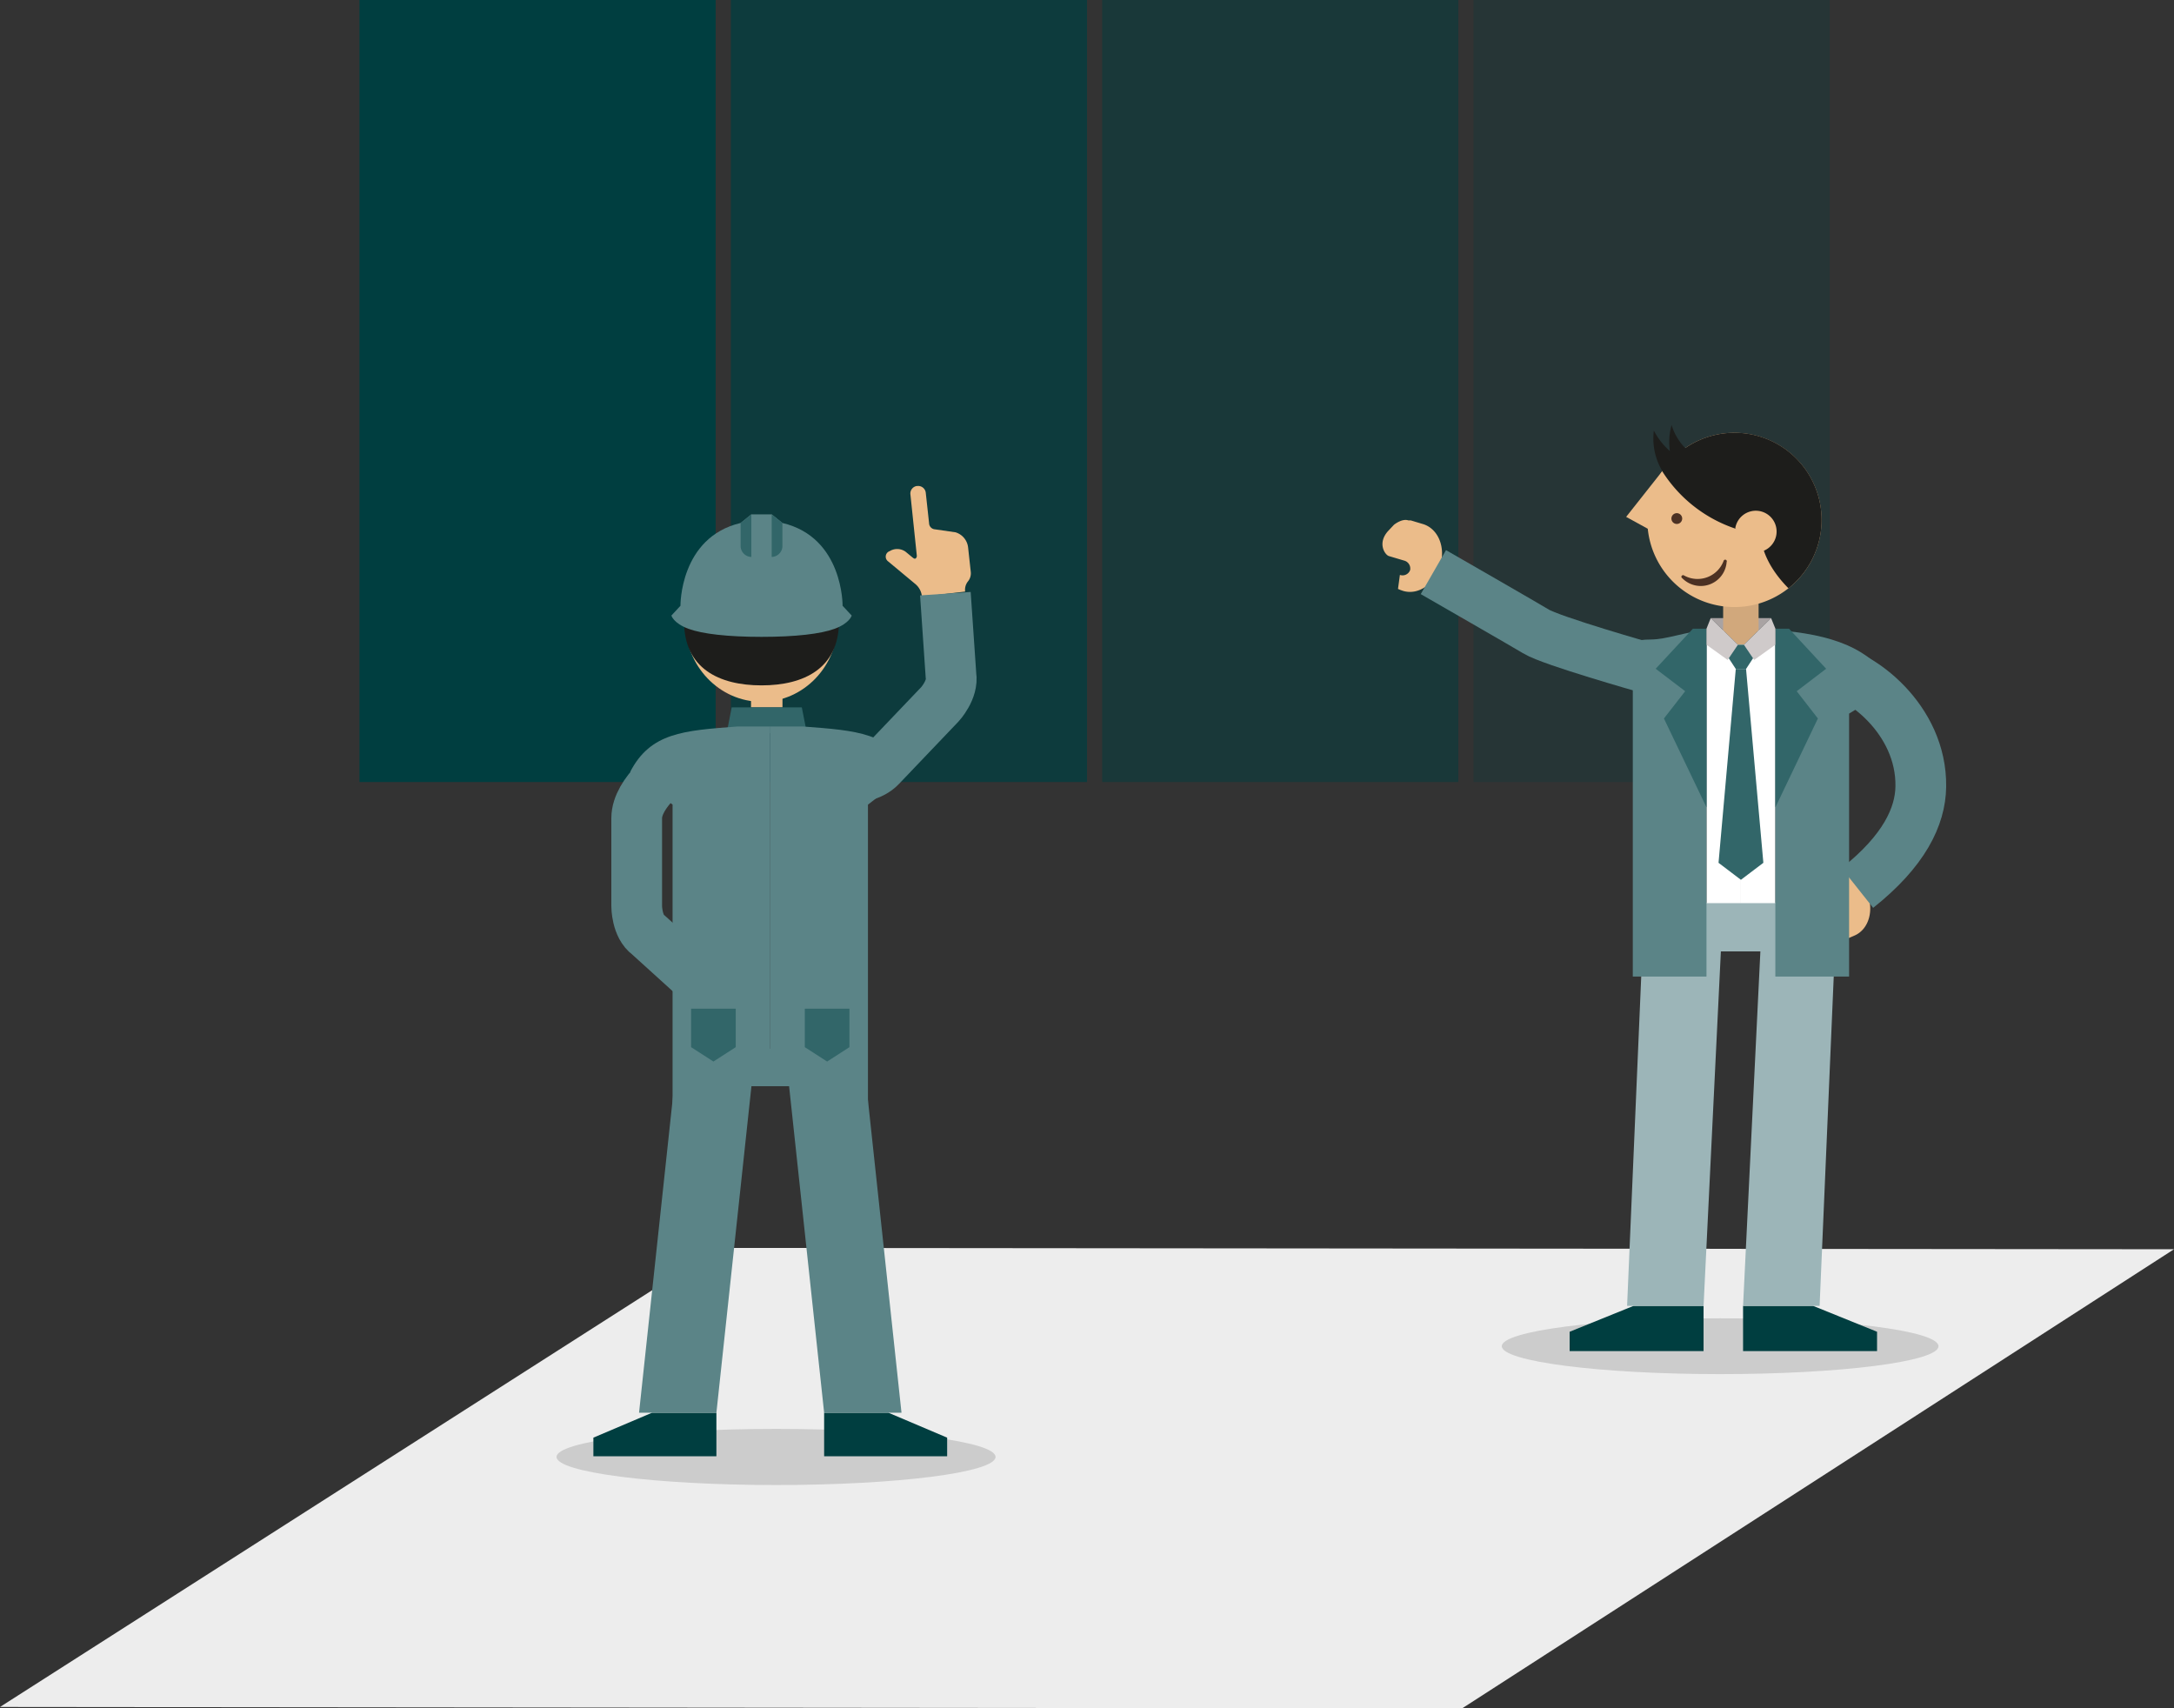 <svg xmlns="http://www.w3.org/2000/svg" viewBox="0 0 342.85 269.41"><rect x="0" y="0" width="342.85" height="269.41" fill="#333333" stroke="none"/><defs><style>.cls-1{isolation:isolate;}.cls-2{fill:#ededed;}.cls-3,.cls-4,.cls-5,.cls-6{fill:#003e40;}.cls-4{opacity:0.75;}.cls-5{opacity:0.5;}.cls-6{opacity:0.25;}.cls-7{fill:#ccc;mix-blend-mode:multiply;}.cls-8{fill:#ebbc8a;}.cls-19,.cls-9{fill:#5b8487;}.cls-10{fill:#326669;}.cls-11{fill:#1d1d1b;}.cls-12{fill:none;}.cls-12,.cls-19{stroke:#5b8487;stroke-miterlimit:10;stroke-width:8px;}.cls-13{fill:#a9a3a3;}.cls-14{fill:#9cb5b8;}.cls-15{fill:#d1a87c;}.cls-16{fill:#fff;}.cls-17{fill:#cfcaca;}.cls-18{fill:#4c3123;}</style></defs><title>board</title><g class="cls-1"><g id="Capa_2" data-name="Capa 2"><g id="Capa_1-2" data-name="Capa 1"><path class="cls-2" d="M113.29,196.79,0,269.18l230.57.23Q286.7,233.21,342.85,197Z"/><rect class="cls-3" x="56.69" width="56.17" height="123.32"/><rect class="cls-4" x="115.26" width="56.17" height="123.32"/><rect class="cls-5" x="173.82" width="56.17" height="123.32"/><rect class="cls-6" x="232.38" width="56.17" height="123.32"/><path class="cls-7" d="M157,229.75c0,2.45-15.5,4.43-34.61,4.43s-34.62-2-34.62-4.43,15.5-4.42,34.62-4.42S157,227.31,157,229.75Z"/><path class="cls-8" d="M152.21,93.29a2.11,2.11,0,0,1,.46-1.63,2,2,0,0,0,.42-1.52l-.41-3.75a2.81,2.81,0,0,0-2-2.45l-3.39-.49a1,1,0,0,1-.77-.94L146,77.73a1.2,1.2,0,0,0-1.3-1.09l-.12,0a1.2,1.2,0,0,0-1,1.36l1,9.57a.53.53,0,0,1-.17.49c-.1.07-.24.07-.5-.15l-1.1-.91a2.27,2.27,0,0,0-2.36-.17l-.14.08a.92.92,0,0,0-.27,1.6l4.34,3.61a2.88,2.88,0,0,1,1,1.87v.1"/><polygon class="cls-3" points="140.11 222.78 129.97 222.78 129.97 229.65 149.37 229.65 149.37 226.71 140.11 222.78"/><polygon class="cls-9" points="136.01 165.38 123.81 165.38 129.97 222.78 142.17 222.78 136.01 165.38"/><rect class="cls-9" x="106.86" y="165.38" width="29.15" height="5.91"/><rect class="cls-8" x="118.44" y="107.49" width="4.96" height="4.06"/><polygon class="cls-10" points="115.39 111.55 126.45 111.55 127.25 115.61 114.6 115.61 115.39 111.55"/><ellipse class="cls-8" cx="120.1" cy="98.02" rx="12.06" ry="12.65"/><path class="cls-11" d="M132.31,98c0,7.35-5.47,10.08-12.21,10.08S107.88,105.37,107.88,98s5.47-13.31,12.22-13.31S132.31,90.67,132.31,98Z"/><polygon class="cls-3" points="102.83 222.78 112.98 222.78 112.98 229.65 93.58 229.65 93.58 226.71 102.83 222.78"/><polygon class="cls-9" points="106.94 165.38 119.14 165.38 112.98 222.78 100.78 222.78 106.94 165.38"/><path class="cls-9" d="M105.88,97.07l1.43-1.54s-.13-10.79,9.49-13.06l1.69-1.36h3.21l1.69,1.36c9.63,2.27,9.49,13.06,9.49,13.06l1.44,1.54s-.32,1.21-2.71,2.09c-2.17.8-6.12,1.27-11.51,1.27s-9.35-.47-11.52-1.27C106.2,98.28,105.88,97.07,105.88,97.07Z"/><path class="cls-10" d="M121.7,81.11v6.72a1.75,1.75,0,0,0,1.69-1.6V82.47Z"/><path class="cls-10" d="M116.8,82.47v3.76a1.75,1.75,0,0,0,1.69,1.6V81.11Z"/><path class="cls-9" d="M126.71,114.57h-5.24v55.25h7.86l7.55,13.47v-56.4l6.67-5.18C140.36,115.53,135.14,115.21,126.71,114.57Z"/><path class="cls-12" d="M106.21,120.86s-5.8,4-5.8,8.18v13.87s0,3.22,1.86,4.54l9.3,8.43"/><path class="cls-9" d="M116.23,114.57h5.24v55.25h-7.85l-7.55,13.47v-56.4l-6.68-5.18C102.59,115.53,107.8,115.21,116.23,114.57Z"/><polygon class="cls-10" points="133.96 165.13 130.44 167.4 126.92 165.13 126.92 159.06 133.96 159.06 133.96 165.13"/><polygon class="cls-10" points="108.99 165.13 112.51 167.4 116.03 165.13 116.03 159.06 108.99 159.06 108.99 165.13"/><path class="cls-12" d="M129.26,122.35s6.79,1.49,9.61-1.48l9.36-9.81s2.13-2.31,1.74-4.59l-.88-12.85"/><path class="cls-7" d="M305.71,212.29c0,2.43-15.42,4.4-34.44,4.4s-34.43-2-34.43-4.4,15.42-4.4,34.43-4.4S305.71,209.86,305.71,212.29Z"/><path class="cls-8" d="M285.89,139a7.92,7.92,0,0,1,2.23-1.51c2.27-1,5.1.46,6.29,3.23s.33,5.83-1.94,6.81l-1.85.8-.37.08c-.84.4-2-.25-2.33-.43l-1-.85c-1.94-1.72-.9-3.67-.32-3.92l2.29-1a1.3,1.3,0,0,0,.76-1.62,1.26,1.26,0,0,0-1.69-.55,1.34,1.34,0,0,0-.47.41,1.11,1.11,0,0,1-1.34.09A1.06,1.06,0,0,1,285.89,139Z"/><path class="cls-12" d="M288,105.46c5.28.61,15.07,7.94,14.92,18.57-.06,4.74-2.65,10.17-10,16"/><polygon class="cls-13" points="279.31 97.47 277.17 97.47 277.17 99.57 279.31 97.47"/><polygon class="cls-13" points="269.79 97.47 271.94 97.47 271.94 99.57 269.79 97.47"/><polygon class="cls-3" points="285.94 205.93 274.89 205.93 274.89 213.06 296.02 213.06 296.02 210.01 285.94 205.93"/><polygon class="cls-3" points="257.62 205.93 268.66 205.93 268.66 213.06 247.54 213.06 247.54 210.01 257.62 205.93"/><polygon class="cls-14" points="256.6 205.93 268.66 205.93 271.39 150.03 277.62 150.03 274.89 205.93 286.96 205.93 289.69 142.33 259.33 142.33 256.6 205.93"/><polygon class="cls-15" points="271.75 99.4 274.55 102.13 277.34 99.4 277.34 89.6 271.75 89.6 271.75 99.4"/><rect class="cls-16" x="274.55" y="101.66" width="5.44" height="40.76"/><path class="cls-9" d="M298.61,108.25c-3.31-6.1-9.89-8.25-18.63-8.89V154h11.63V112.53Z"/><polygon class="cls-10" points="279.99 127.31 286.69 113.3 283.35 109 287.99 105.46 282.13 99.14 279.99 99.14 279.99 127.31"/><rect class="cls-16" x="269.12" y="101.66" width="5.43" height="40.76"/><polygon class="cls-10" points="273.74 105.49 271.02 136.06 274.55 138.74 278.09 136.06 275.36 105.49 273.74 105.49"/><polygon class="cls-10" points="274.08 101.67 273.45 101.67 272.42 103.47 273.74 105.49 275.36 105.49 276.68 103.47 275.66 101.67 275.02 101.67 274.08 101.67"/><path class="cls-9" d="M254.89,106.59c2.07-3.81.82-5.74,5.37-5.74,2.61,0,5.58-1.24,8.86-1.49V154H257.5V108.25Z"/><polygon class="cls-10" points="269.12 127.31 262.41 113.3 265.76 109 261.11 105.46 266.98 99.14 269.12 99.14 269.12 127.31"/><polygon class="cls-17" points="279.31 97.47 279.99 99.14 279.99 101.67 276.64 104.07 275.02 101.67 279.31 97.47"/><polygon class="cls-17" points="269.79 97.47 269.12 99.14 269.12 101.67 272.46 104.07 274.08 101.67 269.79 97.47"/><path class="cls-8" d="M286.79,78.39a13.74,13.74,0,1,1-16.86-9.66A13.75,13.75,0,0,1,286.79,78.39Z"/><path class="cls-11" d="M277.7,84.3s-.23,3.86,4.35,8.47a13.74,13.74,0,1,0-19.91-18.46A21.89,21.89,0,0,0,277.7,84.3Z"/><path class="cls-11" d="M260.82,67.9a11,11,0,0,0,2.53,3.23,9.71,9.71,0,0,1,.27-4.1,8.9,8.9,0,0,0,2.77,4.21l0,4.6-4.22-1.53A10,10,0,0,1,260.82,67.9Z"/><path class="cls-8" d="M273.66,83.3a3.28,3.28,0,1,1,2.73,3.76Z"/><polygon class="cls-8" points="262.14 74.31 256.45 81.51 259.86 83.38 262.14 74.31"/><path class="cls-18" d="M263.62,82a.85.85,0,1,0,1.64-.45.85.85,0,1,0-1.64.45Z"/><path class="cls-18" d="M272.31,88.43a.25.25,0,0,0-.32-.16.28.28,0,0,0-.15.13h0a4.39,4.39,0,0,1-6.31,2.32h0a.21.21,0,0,0-.19,0,.25.25,0,0,0-.16.33.3.3,0,0,0,.12.13h0a4.09,4.09,0,0,0,7-2.57h0A.19.19,0,0,0,272.31,88.43Z"/><path class="cls-8" d="M224.4,82.64l-1.93-.58-.37,0c-.89-.3-2,.48-2.27.7l-.94,1c-1.72,1.94-.46,3.75.15,3.93l2.39.71a1.29,1.29,0,0,1,.95,1.51,1.27,1.27,0,0,1-1.61.75l-.3,2.21a6.68,6.68,0,0,0,.8.31c2.38.72,5-1.05,5.87-4S226.77,83.35,224.4,82.64Z"/><path class="cls-19" d="M259.67,105.32s-15-4.25-17.43-5.74c-1-.63-16.19-9.36-16.19-9.36"/></g></g></g></svg>